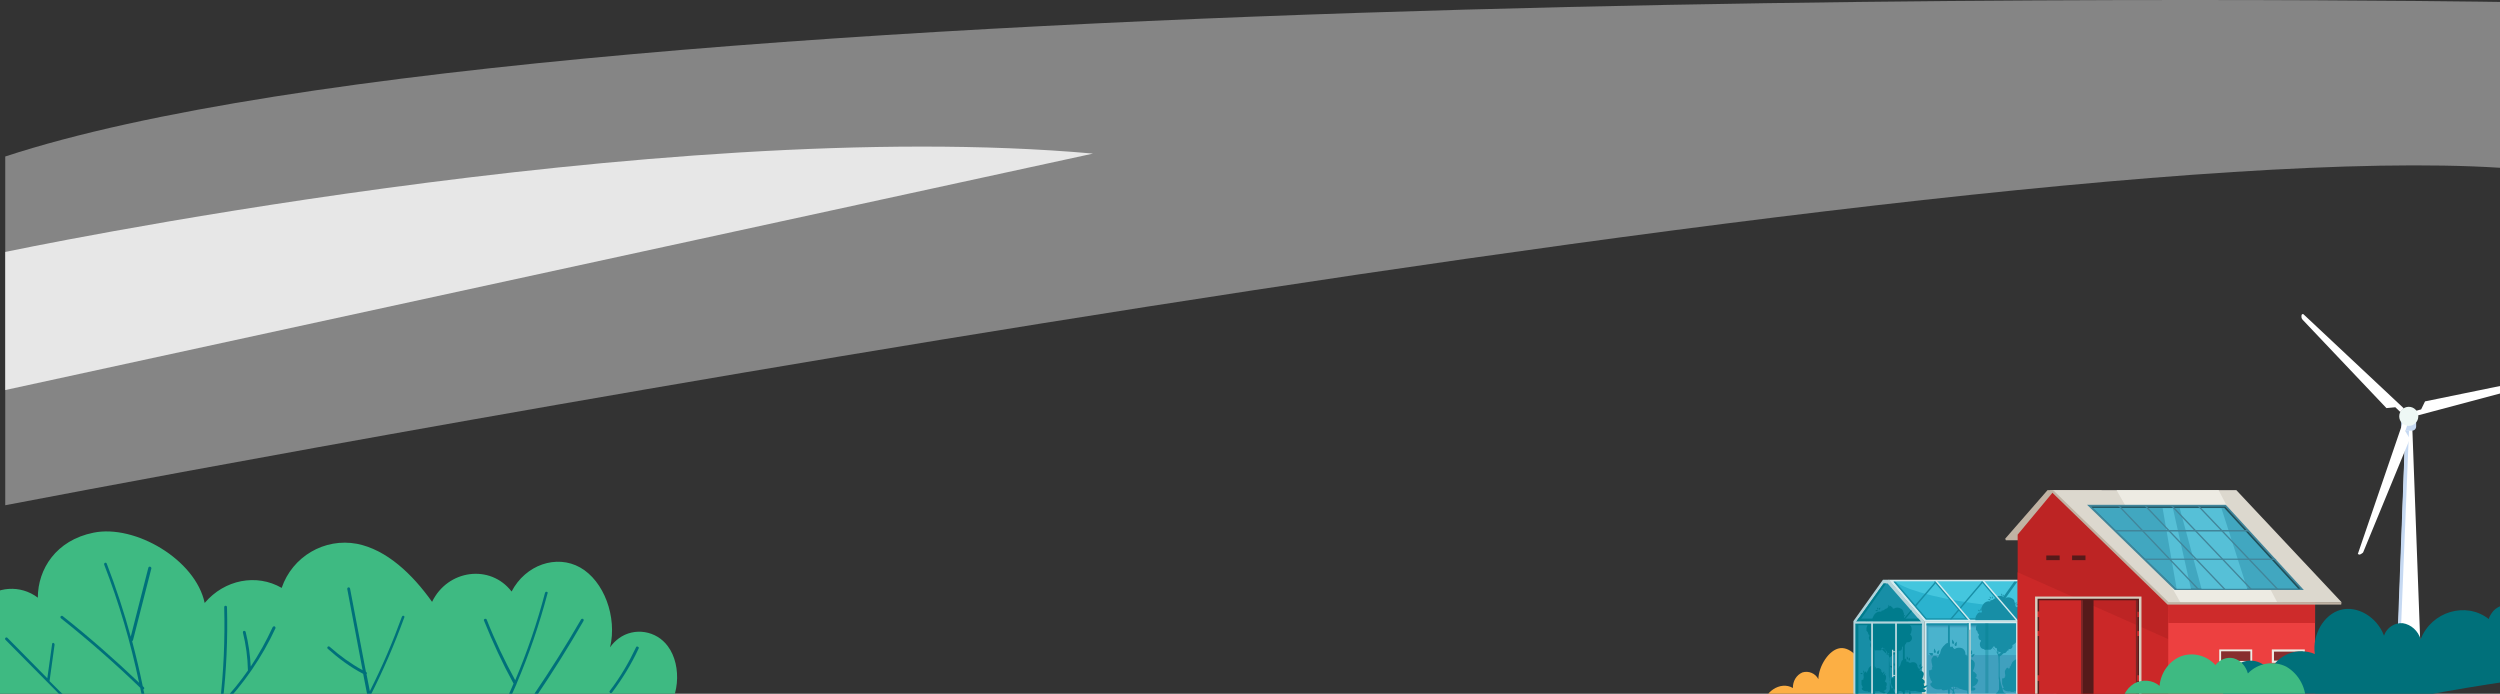 <svg width="955" height="265" viewBox="0 0 955 265" fill="none" xmlns="http://www.w3.org/2000/svg">
<rect x="0" y="0" width="955" height="265" fill="#333333" stroke="none"/>
<path opacity="0.4" d="M2 193C2 193 741.899 50.46 955 64.092V0.741C955 0.741 217.66 -11.087 2 59.782V193Z" fill="white"/>
<path opacity="0.8" d="M2 96.246C2 96.246 251.366 43.742 417.542 58.672L2 149V96.246Z" fill="white"/>
<path d="M252.555 273.605C259.483 267.956 260.762 254.42 255.113 246.853C250.743 240.884 242.323 239.499 236.354 243.869C235.075 244.828 233.903 246 233.05 247.279C235.822 235.662 230.706 221.913 221.646 216.797C212.587 211.681 200.756 215.731 195.427 225.963C187.327 215.411 171.019 217.543 165.051 229.906C157.483 219.248 147.678 209.975 136.38 207.737C123.91 205.392 111.653 212.64 107.603 224.577C98.011 219.035 85.754 221.38 78.186 230.333C74.669 213.706 51.541 200.276 35.767 203.474C21.378 206.352 14.45 217.436 14.45 228.308C7.842 223.298 -1.324 223.938 -7.186 229.693C-13.261 235.449 -15.819 246.107 -13.368 255.06C-24.133 253.994 -34.258 266.784 -32.872 280C22.55 265.824 79.998 267.53 136.7 269.342C174.004 270.408 211.201 271.58 252.555 273.605Z" fill="#3EBA82"/>
<path d="M57.296 216.477C56.976 216.37 56.763 216.584 56.656 216.903L49.942 243.229C47.384 233.743 44.293 224.471 40.776 215.305C40.669 214.985 40.349 214.878 40.136 214.985C39.816 215.091 39.71 215.411 39.816 215.731C45.465 230.333 49.942 245.467 53.139 260.815C43.866 251.969 34.061 243.336 23.936 235.342C23.722 235.129 23.403 235.235 23.189 235.449C22.976 235.662 23.083 235.981 23.296 236.195C33.741 244.508 43.973 253.461 53.565 262.734C53.779 263.799 53.992 264.865 54.205 265.931C54.205 266.144 54.525 266.357 54.738 266.357H54.844C55.164 266.251 55.271 266.038 55.271 265.718C55.164 264.972 54.951 264.119 54.738 263.373C54.844 263.373 54.844 263.267 54.951 263.267C55.164 263.053 55.164 262.734 54.951 262.521C54.844 262.414 54.631 262.201 54.525 262.094C53.352 256.339 51.967 250.583 50.474 244.934C50.581 244.828 50.688 244.721 50.794 244.615L57.829 217.116C57.829 216.797 57.615 216.477 57.296 216.477Z" fill="#00707A"/>
<path d="M104.938 239.286C104.618 239.179 104.405 239.286 104.192 239.499C101.74 244.828 98.969 249.837 95.772 254.633C95.559 250.157 94.919 245.787 93.853 241.417C93.747 241.097 93.534 240.991 93.214 240.991C92.894 240.991 92.788 241.311 92.788 241.63C93.96 246.32 94.599 251.116 94.706 256.019C94.706 256.019 94.706 256.019 94.706 256.126C91.828 260.282 88.631 264.226 85.114 267.956C86.499 256.019 87.032 243.975 86.712 231.931C86.712 231.612 86.499 231.398 86.179 231.398C85.86 231.398 85.647 231.612 85.647 231.931C85.966 244.401 85.433 256.872 83.941 269.235L83.835 269.342C83.621 269.555 83.621 269.875 83.835 270.088C83.941 270.194 84.048 270.194 84.154 270.194C84.261 270.194 84.474 270.088 84.581 270.088C93.107 261.242 100.142 251.01 105.258 239.925C105.258 239.712 105.151 239.392 104.938 239.286Z" fill="#00707A"/>
<path d="M154.18 235.235C153.86 235.129 153.647 235.342 153.54 235.555C150.023 245.254 145.973 254.74 141.283 264.012L140.004 257.511C140.004 257.511 140.111 257.511 140.111 257.404C140.217 257.191 140.111 256.871 139.897 256.658C139.897 256.658 139.897 256.658 139.791 256.658L133.716 224.79C133.609 224.47 133.396 224.364 133.076 224.364C132.756 224.47 132.65 224.684 132.65 225.003L138.512 256.019C134.036 253.567 129.772 250.476 125.935 247.066C125.722 246.853 125.402 246.853 125.189 247.066C124.976 247.279 124.976 247.599 125.189 247.812C129.346 251.542 133.822 254.846 138.725 257.404L140.963 268.915C140.963 269.128 141.283 269.342 141.496 269.342H141.603C141.922 269.235 142.029 269.022 142.029 268.702L141.496 265.718C146.399 256.125 150.662 246.213 154.393 235.981C154.606 235.662 154.499 235.342 154.18 235.235Z" fill="#00707A"/>
<path d="M204.486 266.037C204.166 266.144 203.953 265.931 203.847 265.718C203.847 265.611 203.847 265.398 203.953 265.291C210.242 256.019 216.317 246.426 221.966 236.621C222.072 236.408 222.392 236.301 222.712 236.408C222.925 236.514 223.032 236.834 222.925 237.154C217.276 246.959 211.201 256.658 204.913 265.931C204.699 265.931 204.593 266.037 204.486 266.037Z" fill="#00707A"/>
<path d="M208.856 226.069C208.536 225.963 208.323 226.176 208.216 226.389C205.232 237.793 201.395 248.985 196.812 259.856C192.762 252.395 189.032 244.615 185.941 236.728C185.834 236.408 185.514 236.301 185.195 236.408C184.875 236.514 184.768 236.834 184.875 237.047C188.179 245.254 191.909 253.354 196.173 261.135C195.427 262.734 194.787 264.439 194.041 266.038C193.934 266.251 194.041 266.571 194.254 266.677C194.361 266.677 194.361 266.677 194.467 266.677C194.681 266.677 194.894 266.571 195 266.464C195.746 264.759 196.492 263.16 197.238 261.455C197.345 261.348 197.345 261.242 197.345 261.135C202.141 249.944 206.085 238.326 209.176 226.602C209.389 226.496 209.176 226.176 208.856 226.069Z" fill="#00707A"/>
<path d="M233.37 264.759C233.263 264.759 233.156 264.759 233.05 264.652C232.837 264.439 232.73 264.119 232.943 263.906C236.887 258.79 240.191 253.141 242.962 247.279C243.069 246.959 243.388 246.853 243.708 247.066C244.028 247.173 244.134 247.492 243.921 247.812C241.15 253.781 237.739 259.323 233.796 264.545C233.689 264.652 233.583 264.759 233.37 264.759Z" fill="#00707A"/>
<path d="M24.149 265.079C23.723 264.972 23.403 264.652 23.083 264.332L18.927 260.176C19.566 255.593 20.206 251.01 20.845 246.32V246.213C20.845 245.894 20.632 245.681 20.419 245.574C20.099 245.574 19.886 245.787 19.886 246V246.107C19.246 250.477 18.713 254.847 18.074 259.11L2.833 243.655C2.619 243.442 2.3 243.442 2.087 243.655C1.873 243.869 1.873 244.188 2.087 244.402L22.444 264.972C22.87 265.505 23.403 265.825 24.043 266.038H24.149C24.469 266.038 24.682 265.825 24.789 265.611C24.682 265.398 24.469 265.185 24.149 265.079Z" fill="#00707A"/>
<g clip-path="url(#clip0_6758_36081)">
<path d="M673.425 270.529C673.427 264.395 680.134 259.985 684.888 262.819C684.823 260.231 686.181 257.889 688.506 256.869C690.856 256.152 693.475 257.182 694.611 259.436C694.715 254.515 698.632 248.143 702.919 247.598C707.206 247.054 711.443 252.433 712.877 257.133C716.234 253.89 720.153 250.783 724.607 250.774C729.061 250.764 733.784 255.767 732.537 260.51C735.226 258.391 739.168 258.456 741.912 260.604C744.798 262.985 746.271 266.705 745.762 270.44C721.753 268.681 697.691 269.184 673.425 270.529Z" fill="#FCAF44"/>
<path opacity="0.5" d="M925.119 260.826L907.562 253.621L902.51 253.87L915.429 260.826H925.119Z" fill="#179668"/>
<path opacity="0.5" d="M898.12 254.118L882.468 255.112L883.462 253.787L925.947 251.882L928.431 252.71L898.12 254.118Z" fill="#179668"/>
<path d="M915.429 260.826H925.118L921.474 162.688H918.907L915.429 260.826Z" fill="white"/>
<path d="M918.824 159.872H921.392C922.22 159.872 922.965 160.535 922.965 161.446V162.936C922.965 163.764 922.303 164.51 921.392 164.51H918.824C917.996 164.51 917.251 163.847 917.251 162.936V161.446C917.251 160.617 917.996 159.872 918.824 159.872Z" fill="#C6D9F2"/>
<path d="M920.233 164.51L916.34 260.826H915.181L918.825 164.51H920.233Z" fill="#C6D9F2"/>
<path d="M922.883 158.879L922.386 157.057L924.87 156.394L926.361 153.33L971.993 143.971C972.324 143.889 972.656 143.971 972.904 144.137L973.484 144.468C973.65 144.551 973.732 144.717 973.815 144.882L973.898 145.297L922.883 158.879Z" fill="white"/>
<path d="M917.831 161.528L919.653 162.191L918.824 164.675L920.564 167.657L902.841 210.722C902.758 211.053 902.509 211.301 902.178 211.467L901.598 211.798C901.433 211.881 901.267 211.881 901.102 211.798L900.688 211.633L917.831 161.528Z" fill="white"/>
<path d="M918.245 155.98L916.92 157.388L915.015 155.566L911.62 155.897L879.569 122.107C879.321 121.859 879.238 121.528 879.155 121.196V120.617C879.155 120.451 879.238 120.285 879.321 120.12L879.652 119.789L918.245 155.98Z" fill="white"/>
<path d="M920.15 162.688C922.162 162.688 923.794 161.056 923.794 159.044C923.794 157.031 922.162 155.4 920.15 155.4C918.137 155.4 916.506 157.031 916.506 159.044C916.506 161.056 918.137 162.688 920.15 162.688Z" fill="#EEF8F5"/>
<path d="M785.6 237.268H735.095V266.977H785.6V237.268Z" fill="#D3EBEF"/>
<path d="M784.531 238.1H735.927V266.026H784.531V238.1Z" fill="#40A0BE"/>
<path d="M783.936 239.645H736.64V250.221H783.936V239.645Z" fill="#4AB3CD"/>
<path d="M755.653 260.203V260.084V259.965V259.847C755.653 259.847 755.654 259.728 755.535 259.728V259.609L755.416 259.49L755.297 259.371L755.178 259.252H754.941L754.822 259.134L754.703 259.015C754.703 259.015 754.584 259.015 754.584 258.896H754.465H754.584L754.703 258.777C754.822 258.777 754.822 258.658 754.941 258.539L755.059 258.421V258.302V258.064C755.059 258.064 755.059 258.064 755.059 257.945V257.826C755.059 257.826 755.059 257.826 755.059 257.707V257.589C755.059 257.589 755.059 257.47 754.941 257.47L754.822 257.351C754.822 257.351 754.822 257.232 754.703 257.232C754.346 256.757 753.752 256.4 753.633 256.4C753.99 255.687 754.227 254.974 754.346 254.142C754.346 254.024 754.346 253.905 754.346 253.786C754.346 253.786 754.346 253.786 754.346 253.667C754.346 253.548 754.346 253.429 754.346 253.311C754.227 253.073 754.227 252.835 753.99 252.598C753.871 252.36 753.633 252.241 753.514 252.122C753.039 251.885 752.564 251.766 751.97 251.885C752.207 251.647 752.207 251.171 752.088 250.934C751.851 250.577 751.494 250.459 751.257 250.696C751.257 250.577 751.257 250.34 751.257 250.221C751.257 250.102 751.019 249.983 750.9 250.102C750.9 250.102 750.9 250.102 750.781 250.102C750.9 249.032 750.425 248.082 749.474 247.606C748.523 247.25 747.454 247.369 746.622 247.963C746.503 247.725 746.265 247.488 746.028 247.606C746.147 247.369 746.028 247.131 745.909 247.012C745.909 247.012 745.909 247.012 745.79 247.012C745.552 247.012 745.315 247.012 745.077 247.25C744.958 246.893 744.839 246.418 744.839 246.062C744.839 245.824 744.721 245.705 744.602 245.586C744.483 245.467 744.245 245.467 744.007 245.586L743.77 245.705H743.651L743.532 245.824H743.413L743.295 245.943L743.176 246.062L743.057 246.18L742.938 246.299L742.819 246.418L742.7 246.537L742.582 246.656L742.463 246.775L742.344 246.893L742.225 247.012C741.75 247.606 741.393 248.201 741.274 248.914C741.274 249.032 741.156 249.27 741.156 249.389C741.156 249.508 741.155 249.627 741.037 249.745C740.918 249.864 740.918 249.864 740.799 249.983C740.68 250.102 740.561 250.34 740.68 250.577C740.442 250.815 740.205 251.053 740.205 251.409C740.086 251.171 739.967 250.934 739.729 250.696L739.611 250.577H739.492H739.373C739.254 250.577 739.254 250.577 739.135 250.577H739.016H738.898H738.779H738.66L738.541 250.696L738.303 250.934V251.053L738.066 251.29L737.947 251.528C737.472 252.479 738.185 253.667 738.185 254.855C738.066 254.737 737.947 255.093 737.947 255.212C737.947 255.331 738.185 255.568 738.066 255.806C737.828 255.687 737.59 255.806 737.472 256.044V256.163C737.472 255.925 737.115 255.925 736.996 256.044C736.877 256.281 736.758 256.4 736.877 256.638C736.877 257.113 736.877 257.589 736.996 258.064C736.996 258.183 736.996 258.302 737.115 258.421C737.115 258.539 737.115 258.658 737.234 258.777C737.234 258.896 737.234 259.015 737.353 259.134C737.353 259.252 737.472 259.371 737.472 259.49C737.472 259.49 737.472 259.49 737.472 259.609L737.59 259.847C737.709 259.965 737.709 260.084 737.828 260.084L738.066 260.322C737.828 260.56 737.828 260.797 738.066 261.035C737.947 260.797 737.472 260.916 737.353 261.273C737.353 261.629 737.472 261.867 737.709 262.104C738.779 263.293 740.324 263.649 741.869 263.174C741.75 263.293 741.631 263.412 741.631 263.53C742.225 263.768 742.819 263.768 743.413 263.53C743.651 263.649 744.008 263.649 744.245 263.649C744.721 263.649 745.077 263.649 745.552 263.53C745.79 263.768 745.909 264.006 746.028 264.243C745.909 264.838 745.434 265.313 745.077 265.313H746.978C746.741 264.838 746.503 264.362 746.384 263.768C746.503 263.53 746.503 263.412 746.622 263.174C747.097 263.293 747.573 263.293 748.048 263.293C748.286 263.293 748.642 263.174 748.88 263.174C750.425 263.768 752.207 264.006 753.871 263.768C754.109 263.768 754.227 263.649 754.465 263.53C754.584 263.412 754.703 263.174 754.584 262.936L754.465 262.817L754.346 262.699H754.228L753.277 262.461C753.633 262.342 753.871 262.223 754.228 261.986C754.346 261.867 754.465 261.867 754.584 261.748C754.703 261.629 754.822 261.51 754.941 261.391C755.178 261.154 755.297 261.035 755.416 260.678C755.416 260.56 755.416 260.56 755.416 260.441C756.129 259.965 755.653 260.203 755.653 260.203ZM744.245 263.53L743.77 263.412C744.126 263.293 744.364 263.174 744.721 263.055L744.958 263.174C745.077 263.293 745.315 263.412 745.434 263.412C745.077 263.53 744.721 263.53 744.245 263.53ZM745.315 262.817L745.196 262.699C745.434 262.58 745.79 262.461 746.028 262.342C746.028 262.461 746.028 262.461 746.028 262.58C746.028 262.817 746.147 263.174 746.147 263.412C745.909 263.293 745.552 263.055 745.315 262.817ZM746.384 263.055C746.384 262.817 746.265 262.58 746.265 262.342H746.384L747.097 262.461C746.86 262.699 746.622 262.936 746.384 263.293V263.055ZM748.167 263.055C747.81 263.055 747.335 263.055 746.978 262.936C747.097 262.817 747.216 262.699 747.335 262.58C747.81 262.699 748.286 262.817 748.88 263.055H748.167Z" fill="#178EA6"/>
<path d="M753.158 250.934C753.633 251.647 754.346 249.746 754.346 249.746C754.346 249.746 752.682 250.102 753.158 250.934Z" fill="#178EA6"/>
<path d="M752.92 249.984C753.633 250.221 753.276 248.32 753.276 248.32C753.276 248.32 751.969 249.627 752.92 249.984Z" fill="#178EA6"/>
<path d="M746.978 246.775C747.691 247.131 747.454 245.111 747.454 245.111C747.454 245.111 746.027 246.299 746.978 246.775Z" fill="#178EA6"/>
<path d="M746.265 245.943C746.978 245.705 745.79 244.279 745.79 244.279C745.79 244.279 745.314 246.181 746.265 245.943Z" fill="#178EA6"/>
<path d="M739.254 249.389C739.967 249.152 738.897 247.726 738.897 247.726C738.897 247.726 738.303 249.627 739.254 249.389Z" fill="#178EA6"/>
<path d="M740.798 248.32C740.798 248.32 739.372 249.033 740.085 249.746C740.798 250.459 740.798 248.32 740.798 248.32Z" fill="#178EA6"/>
<path d="M738.422 249.983C738.778 249.152 736.877 249.508 736.877 249.508C736.877 249.508 737.947 251.291 738.422 249.983Z" fill="#178EA6"/>
<path d="M777.519 261.867C777.519 261.748 777.519 261.748 777.519 261.748V261.629V261.51L777.4 261.392L777.281 261.273H777.162H777.281L777.4 261.154L777.638 261.035C777.638 261.035 777.638 260.916 777.757 260.916C777.757 260.916 777.757 260.916 777.757 260.797C777.757 260.797 777.757 260.797 777.757 260.679C777.757 260.679 777.757 260.679 777.757 260.56V260.441V260.322V260.203L777.638 260.084C777.4 259.728 777.044 259.49 776.925 259.49C777.281 259.015 777.4 258.421 777.519 257.827C777.519 257.708 777.519 257.589 777.519 257.589C777.519 257.47 777.519 257.47 777.519 257.351C777.519 257.114 777.4 256.995 777.281 256.876C777.162 256.757 777.044 256.638 776.925 256.519C776.568 256.401 776.212 256.282 775.855 256.401C776.093 256.163 776.093 255.925 775.974 255.687C775.855 255.45 775.618 255.331 775.38 255.45C775.38 255.331 775.38 255.212 775.38 255.093C775.261 254.974 775.142 254.856 775.142 254.974C775.261 254.261 774.905 253.43 774.191 253.192C773.478 252.954 772.766 253.073 772.171 253.43C772.171 253.192 771.934 253.073 771.696 253.192C771.815 253.073 771.696 252.835 771.577 252.835C771.577 252.835 771.577 252.835 771.458 252.835C771.34 252.835 771.102 252.835 770.983 252.954L770.864 252.122C770.864 252.004 770.745 251.885 770.745 251.766C770.626 251.647 770.508 251.647 770.389 251.766C770.27 251.766 770.151 251.885 770.032 251.885L769.913 252.004C769.795 252.004 769.795 252.122 769.676 252.122L769.557 252.241L769.319 252.36L769.2 252.479L769.082 252.598L768.963 252.717L768.844 252.835L768.725 252.954L768.606 253.073C768.606 253.073 768.606 253.073 768.606 253.192V253.311C768.606 253.311 768.606 253.43 768.487 253.43L768.368 253.667L768.25 253.905C768.25 254.024 768.131 254.143 768.131 254.261C768.131 254.38 768.131 254.38 768.012 254.499C767.893 254.499 767.893 254.618 767.774 254.618C767.655 254.737 767.655 254.974 767.774 255.093C767.537 255.212 767.418 255.45 767.418 255.687C767.299 255.45 767.299 255.331 767.18 255.212L767.061 255.093H766.943C766.824 255.093 766.824 255.093 766.705 255.093L766.586 255.212L766.467 255.331L766.348 255.45L766.23 255.687C766.111 255.806 765.992 255.925 765.992 256.044C765.635 256.757 766.111 257.589 765.992 258.421C765.873 258.421 765.754 258.54 765.754 258.658C765.754 258.777 765.873 258.896 765.754 259.015C765.635 258.896 765.398 259.015 765.279 259.134C765.279 259.134 765.279 259.134 765.279 259.253C765.279 259.134 765.041 259.015 764.922 259.134C764.804 259.253 764.803 259.371 764.803 259.609V260.322V260.441C764.803 260.56 764.803 260.56 764.803 260.679C764.803 260.797 764.803 260.797 764.803 260.797C764.803 260.916 764.803 260.916 764.803 261.035V261.154C764.803 261.273 764.804 261.392 764.922 261.51C764.922 261.629 764.922 261.629 765.041 261.748V261.867C765.041 261.986 765.16 261.986 765.16 262.105C765.16 262.105 765.16 262.105 765.16 262.223C765.279 262.342 765.279 262.461 765.398 262.461C765.279 262.58 765.279 262.818 765.398 262.937C765.279 262.699 765.041 262.818 764.922 263.055C764.566 261.986 764.328 261.035 764.09 259.966C764.09 259.847 764.09 259.847 764.09 259.728C763.972 259.253 763.972 258.777 763.853 258.302C763.853 258.302 763.853 258.183 763.853 258.064V257.827C763.853 257.708 763.853 257.589 763.853 257.47C763.853 257.351 763.853 257.232 763.853 257.114C763.853 256.995 763.853 256.876 763.853 256.757V254.737V254.38C763.853 253.43 763.853 252.598 763.853 252.598C763.853 252.598 763.853 251.885 763.853 250.815C764.447 250.459 764.922 249.983 765.398 249.508H765.635C766.111 249.508 766.586 249.033 766.705 248.557C766.824 248.557 766.942 248.557 767.061 248.557C767.061 248.557 767.18 248.557 767.18 248.438L767.299 248.32V248.082C767.299 248.082 767.299 247.963 767.299 247.844C767.656 248.082 768.131 247.963 768.487 247.607C768.844 247.25 768.844 246.775 768.725 246.418C768.963 246.299 769.082 246.299 769.2 246.181C769.319 246.062 769.557 245.943 769.676 245.824L769.913 245.586C770.151 245.349 770.27 245.111 770.389 244.873C770.389 244.755 770.508 244.636 770.626 244.636C770.745 244.636 770.864 244.517 770.983 244.517C771.339 244.517 771.696 244.398 771.934 244.16C772.171 244.042 772.29 243.804 772.409 243.566C772.409 243.447 772.528 243.447 772.528 243.329C772.647 242.616 772.409 241.784 771.815 241.427C772.171 241.189 772.29 240.833 772.29 240.476C772.409 240.001 772.409 239.645 772.409 239.169C772.409 238.932 772.29 238.575 772.171 238.337H755.297C755.178 238.575 755.059 238.813 754.94 239.169C754.94 239.288 754.821 239.407 754.821 239.526V239.645V239.763V239.882V240.001V240.12V240.239V240.358V240.476V240.595L755.059 240.833C755.178 240.952 755.178 241.071 755.297 241.071C755.297 241.189 755.415 241.308 755.415 241.427C755.415 241.546 755.415 241.665 755.534 241.784C755.534 241.903 755.534 241.902 755.653 242.021C755.653 242.14 755.772 242.14 755.772 242.14C755.891 242.14 755.891 242.259 756.01 242.259C755.891 242.378 755.891 242.378 755.891 242.497C755.891 242.497 755.891 242.497 755.891 242.616C755.891 242.616 755.891 242.734 756.01 242.734C755.772 242.734 755.653 243.21 755.772 243.447C755.772 243.685 755.891 243.923 756.01 244.16L756.128 244.279L756.247 244.398C756.366 244.398 756.366 244.517 756.485 244.517H756.604C756.604 244.517 756.723 244.636 756.723 244.755V244.873C756.723 244.992 756.604 245.111 756.604 245.111L756.485 245.23C756.247 245.824 756.247 246.418 756.485 247.012C756.723 247.607 757.317 247.963 757.911 247.963C757.911 248.201 758.267 248.32 758.624 248.201C758.743 248.201 758.862 248.201 758.862 248.082V248.201H758.981H759.099H759.218H759.575H759.812H760.05H760.288L760.525 248.082L760.644 247.963C760.882 247.844 761.12 247.607 761.12 247.369C761.238 247.369 761.357 247.369 761.357 247.369C762.308 248.32 763.021 249.508 763.377 250.696C763.377 251.409 763.496 252.479 763.496 253.548V256.044C763.496 256.163 763.496 256.163 763.496 256.282V256.876C763.496 256.995 763.496 256.995 763.496 257.114V257.232C763.496 257.351 763.496 257.351 763.496 257.47V257.589C763.496 257.589 763.496 257.708 763.496 257.827V257.945V258.064V258.183V258.302V258.421V258.54V258.658V258.777V259.015V259.134V259.253C763.496 259.371 763.615 259.49 763.615 259.728V259.966V260.084V260.322V260.441V260.679V260.797C763.615 260.916 763.615 260.916 763.615 261.035V261.154C763.615 261.273 763.615 261.273 763.615 261.392V261.51C763.615 261.629 763.615 261.629 763.615 261.748V261.867C763.615 261.986 763.615 261.986 763.615 262.105V262.223C763.615 262.342 763.615 262.342 763.615 262.461V262.58C763.615 262.699 763.615 262.699 763.615 262.818V262.937C763.615 263.055 763.615 263.055 763.615 263.174V263.293C763.615 263.412 763.615 263.531 763.496 263.531C762.902 265.076 762.308 264.481 762.308 265.313H767.299L767.061 265.194H766.943L766.705 265.076H766.586L766.348 264.957L765.754 264.719C765.516 264.6 765.398 264.481 765.279 264.244C765.16 264.006 765.16 263.768 765.041 263.531V263.412C765.041 263.293 765.041 263.055 765.041 262.937C765.041 263.055 765.16 263.055 765.16 263.174C765.873 264.006 767.061 264.363 768.131 264.006C768.012 264.006 768.012 264.125 767.893 264.244C768.25 264.363 768.725 264.363 769.2 264.244C769.438 264.244 769.557 264.363 769.795 264.363C770.151 264.363 770.389 264.363 770.745 264.244C770.864 264.363 770.983 264.6 771.102 264.719C770.983 265.076 770.626 265.551 770.389 265.551H771.815C771.696 265.194 771.577 264.838 771.458 264.481C771.458 264.363 771.577 264.244 771.696 264.125C772.052 264.125 772.409 264.125 772.647 264.125C772.884 264.125 773.003 264.125 773.241 264.006C774.31 264.363 775.38 264.6 776.568 264.481H776.806C776.925 264.481 777.162 264.363 777.281 264.244C777.4 264.125 777.4 264.006 777.4 263.768L777.281 263.65C777.281 263.65 777.162 263.531 777.044 263.531L776.331 263.293C776.568 263.174 776.806 263.055 777.044 262.937L777.281 262.699L777.519 262.461C777.638 262.342 777.757 262.105 777.875 261.986V261.867C777.757 261.748 777.638 261.867 777.519 261.867ZM763.021 249.27C762.427 248.676 761.833 248.082 761.12 247.369L761.238 247.25C761.357 247.012 761.595 246.894 761.833 246.894C761.951 247.369 762.308 247.607 762.783 247.607C762.783 247.844 762.783 248.082 762.902 248.32V248.438C763.021 248.795 763.021 249.033 763.021 249.27ZM763.377 248.795L763.734 249.033C763.972 249.151 764.209 249.27 764.447 249.27C764.09 249.508 763.734 249.746 763.377 249.865C763.377 249.508 763.377 249.152 763.377 248.795ZM769.319 264.363H768.963L769.676 264.006L769.913 264.125L770.151 264.363C769.795 264.481 769.557 264.481 769.319 264.363ZM770.032 264.006C770.151 263.887 770.27 263.768 770.508 263.768C770.508 263.768 770.508 263.887 770.508 264.006C770.508 264.125 770.626 264.363 770.626 264.6C770.389 264.244 770.27 264.125 770.032 264.006ZM770.745 264.244V264.125C770.745 263.887 770.745 263.768 770.745 263.531H770.864L771.339 263.65C771.221 263.887 770.983 264.125 770.745 264.244ZM772.053 264.125C771.815 264.125 771.458 264.125 771.221 264.006C771.339 263.887 771.34 263.768 771.458 263.65L772.528 264.006C772.409 264.125 772.29 264.125 772.053 264.125Z" fill="#178EA6"/>
<path d="M785.006 238.219H735.927V238.932H785.006V238.219Z" fill="#178EA6"/>
<path d="M744.839 238.575H744.126V266.739H744.839V238.575Z" fill="#178EA6"/>
<path d="M752.207 238.1H751.494V266.026H752.207V238.1Z" fill="#178EA6"/>
<path opacity="0.33" d="M759.575 238.1H758.387V264.838H759.575V238.1Z" fill="#007C8D"/>
<path d="M752.801 237.625H752.088V266.739H752.801V237.625Z" fill="#D3EBEF"/>
<path d="M752.801 240.477L752.088 240.595V266.739H752.801V240.477Z" fill="#96C0C7"/>
<path d="M770.865 237.625H770.151V266.739H770.865V237.625Z" fill="#D3EBEF"/>
<path d="M735.095 237.268L721.547 221.462H719.289L708 237.268V266.977H735.095V237.268Z" fill="#B3D4DB"/>
<path d="M771.934 221.462H721.429L735.095 237.386H785.6L771.934 221.462Z" fill="#D3EBEF"/>
<path d="M734.144 237.862L721.072 222.889H719.527L708.832 237.862V266.026H734.144V237.862Z" fill="#178EA6"/>
<path d="M734.976 262.105C734.976 261.986 734.976 261.986 734.976 262.105C734.976 261.986 734.976 261.986 734.976 261.867C734.976 261.867 734.976 261.867 734.976 261.748V261.63V261.511L734.857 261.392L734.738 261.273H734.619H734.738L734.857 261.154C734.976 261.154 734.976 261.035 735.095 261.035L735.214 260.916C735.214 260.916 735.214 260.917 735.214 260.798V260.441C735.214 260.441 735.214 260.441 735.214 260.322C735.214 260.322 735.214 260.322 735.214 260.203V260.085C735.214 260.085 735.214 259.966 735.095 259.966L734.976 259.847C734.738 259.609 734.501 259.372 734.263 259.253C734.619 258.777 734.738 258.183 734.857 257.708C734.857 257.589 734.857 257.589 734.857 257.47V257.233C734.857 256.995 734.738 256.876 734.619 256.757C734.501 256.638 734.382 256.52 734.263 256.401C733.906 256.282 733.55 256.163 733.193 256.282C733.431 256.044 733.431 255.807 733.312 255.569C733.193 255.331 732.956 255.212 732.718 255.331C732.718 255.212 732.718 255.094 732.718 254.975C732.718 254.856 732.599 254.856 732.48 254.856C732.599 254.143 732.243 253.43 731.53 253.073C730.817 252.836 730.104 252.954 729.509 253.311C729.509 253.073 729.272 252.954 729.034 253.073C729.153 252.954 729.034 252.717 728.915 252.717C728.915 252.717 728.915 252.717 728.796 252.717C728.678 252.717 728.44 252.717 728.321 252.836C728.321 252.598 728.202 252.241 728.202 252.004C728.202 251.885 728.083 251.766 728.083 251.647C727.965 251.647 727.846 251.647 727.727 251.647C727.608 251.647 727.489 251.766 727.37 251.766L727.252 251.885C727.133 251.885 727.133 252.004 727.014 252.004L726.895 252.123L726.657 252.241L726.539 252.36L726.42 252.479V252.598L726.301 252.717V252.836V252.954L726.182 253.073C726.182 253.073 726.182 253.073 726.182 253.192V253.311C726.182 253.311 726.182 253.43 726.063 253.43C726.063 253.43 726.063 253.549 726.063 253.668C726.063 253.786 725.944 253.786 725.944 253.905C725.944 254.024 725.826 254.143 725.826 254.262C725.826 254.381 725.826 254.38 725.707 254.499C725.707 254.499 725.588 254.618 725.469 254.618C725.35 254.737 725.35 254.856 725.35 255.094C725.113 255.212 724.994 255.45 724.994 255.688C724.875 255.45 724.875 255.331 724.756 255.212L724.637 255.094H724.518C724.4 255.094 724.399 255.094 724.281 255.094L724.162 255.212L724.043 255.331L723.924 255.45L723.805 255.688C723.686 255.807 723.568 255.925 723.568 256.044C723.211 256.757 723.686 257.589 723.568 258.421C723.449 258.302 723.33 258.54 723.33 258.659C723.33 258.777 723.449 258.896 723.33 259.015C723.211 258.896 722.974 259.015 722.855 259.134C722.855 259.134 722.855 259.134 722.855 259.253C722.855 259.134 722.617 259.015 722.498 259.134C722.379 259.253 722.379 259.372 722.379 259.609C722.379 259.847 722.379 260.085 722.379 260.322V260.441C722.379 260.56 722.379 260.56 722.379 260.679V260.798V261.035V261.154C722.379 261.154 722.379 261.392 722.498 261.511C722.617 261.629 722.498 261.511 722.498 261.511C722.498 261.629 722.617 261.63 722.617 261.748V261.867C722.617 261.986 722.736 261.986 722.736 262.105L722.855 262.224C722.974 262.343 722.973 262.343 723.092 262.461C722.973 262.58 722.973 262.818 723.092 262.937C722.973 262.699 722.736 262.937 722.617 263.056C722.26 262.105 722.023 261.035 721.785 259.966C721.785 259.847 721.785 259.847 721.785 259.728C721.666 259.253 721.666 258.777 721.548 258.302C721.548 258.183 721.548 258.183 721.548 258.064V257.946C721.548 257.827 721.548 257.708 721.548 257.589V257.233C721.548 257.114 721.548 256.995 721.548 256.876V255.094V254.737C721.548 253.786 721.548 253.073 721.548 253.073C721.548 253.073 721.548 252.36 721.548 251.41C722.142 251.053 722.617 250.578 723.092 250.102H723.33C723.805 250.102 724.281 249.627 724.399 249.152C724.518 249.152 724.637 249.152 724.756 249.152C724.756 249.152 724.875 249.152 724.875 249.033L724.994 248.914C724.994 248.914 724.994 248.795 725.113 248.795C725.113 248.795 725.113 248.676 725.113 248.558C725.469 248.676 725.944 248.676 726.301 248.32C726.539 247.963 726.657 247.488 726.539 247.132C726.776 247.013 726.895 247.013 727.014 246.894C727.133 246.775 727.37 246.656 727.489 246.537L727.727 246.3C727.965 246.062 728.083 245.824 728.202 245.587C728.202 245.468 728.321 245.349 728.44 245.349C728.559 245.349 728.678 245.349 728.796 245.349C729.153 245.349 729.509 245.23 729.747 244.992C729.985 244.874 730.104 244.636 730.222 244.398C730.222 244.279 730.222 244.279 730.341 244.161C730.46 243.448 730.222 242.735 729.628 242.259C729.985 242.022 730.104 241.665 730.104 241.309C730.222 240.952 730.341 240.477 730.222 240.001C730.222 239.764 730.104 239.407 729.985 239.169C729.866 239.051 729.747 238.932 729.628 238.813C729.509 238.694 729.391 238.694 729.272 238.575L729.153 238.456C729.153 238.338 729.034 238.219 729.034 238.1V237.981L728.915 237.03V236.912C728.915 236.793 728.915 236.674 728.796 236.674C728.796 236.674 728.797 236.555 728.678 236.555H728.559H728.44H727.727C727.727 236.436 727.608 236.317 727.489 236.317H727.37C727.37 236.199 727.37 236.08 727.37 235.842C727.37 235.723 727.37 235.723 727.37 235.604L727.252 235.248C727.252 235.129 727.252 235.129 727.252 235.01V234.416C727.252 234.297 727.133 234.178 727.133 234.06V233.822C727.133 233.822 727.133 233.703 727.014 233.703C727.014 233.703 727.014 233.703 727.014 233.584V233.465V233.347L726.895 233.228L726.776 233.109V232.99C726.657 232.871 726.657 232.752 726.539 232.752C726.42 232.633 726.301 232.515 726.182 232.515C725.469 232.039 724.399 231.92 723.686 232.396C723.568 232.396 723.568 232.515 723.449 232.515H723.33L723.211 232.396H723.092H722.973C723.092 232.158 722.855 231.92 722.617 231.802C722.379 231.683 722.142 231.564 721.904 231.564H721.666C721.547 231.564 721.31 231.683 721.191 231.802V231.92C721.191 232.039 721.072 232.158 720.953 232.277C720.716 232.515 720.24 232.515 720.003 232.752C719.884 232.871 719.765 232.99 719.527 233.109C719.29 233.228 719.171 233.228 718.933 233.228C718.695 233.228 718.577 233.584 718.695 233.703C717.982 233.465 717.15 233.703 716.556 234.178C715.962 234.654 715.606 235.367 715.368 235.961C715.368 236.08 715.249 236.199 715.249 236.317C715.249 236.436 715.249 236.555 715.249 236.674C715.249 236.793 715.368 236.912 715.368 237.03C715.487 237.149 715.487 237.268 715.487 237.387C715.487 237.625 715.368 237.981 715.13 237.981L715.012 237.862L714.893 237.743H714.774C714.655 237.743 714.655 237.743 714.536 237.743C714.417 237.743 714.417 237.743 714.298 237.862L714.061 237.981C713.942 238.1 713.704 238.338 713.585 238.575C713.348 238.813 713.229 239.169 713.11 239.526C713.11 239.645 712.991 239.764 712.991 239.882V240.001V240.12V240.239V240.358V240.477V240.596V240.714V240.833V240.952L713.229 241.19C713.348 241.309 713.348 241.427 713.467 241.427C713.467 241.546 713.585 241.665 713.585 241.784C713.585 241.903 713.585 242.022 713.704 242.14C713.704 242.259 713.704 242.259 713.823 242.378L713.942 242.497C714.061 242.497 714.061 242.616 714.18 242.616C714.061 242.616 714.061 242.735 714.061 242.853C714.061 242.853 714.061 242.853 714.061 242.972C714.061 242.972 714.061 243.091 714.18 243.091C713.942 243.091 713.823 243.566 713.942 243.804C713.942 244.042 714.061 244.279 714.18 244.517L714.298 244.636C714.298 244.636 714.298 244.636 714.417 244.755C714.536 244.755 714.536 244.874 714.655 244.874H714.774C714.774 244.874 714.893 244.992 714.893 245.111V245.23C714.893 245.349 714.774 245.468 714.774 245.468L714.655 245.587C714.417 246.062 714.417 246.775 714.655 247.25C714.893 247.726 715.487 248.082 716.081 248.201C716.2 248.439 716.438 248.558 716.794 248.439L717.032 248.32V248.439H717.15H717.269H717.388H717.745H717.982H718.22H718.458L718.695 248.32L718.814 248.201C719.052 248.082 719.171 247.845 719.29 247.607C719.408 247.607 719.527 247.607 719.646 247.607C720.597 248.558 721.31 249.627 721.666 250.934C721.666 251.647 721.666 252.717 721.785 253.786V256.995C721.785 256.995 721.785 257.114 721.785 257.233V257.351C721.785 257.351 721.785 257.47 721.785 257.589V257.708C721.785 257.708 721.785 257.827 721.785 257.946V258.064V258.183V258.302V258.421V258.54V258.659V258.777V258.896C721.785 258.896 721.785 258.896 721.785 259.015V259.134V259.253V259.372C721.785 259.49 721.904 259.609 721.904 259.847C721.904 259.966 721.904 259.966 721.904 260.085V260.203V260.441V260.56V260.798V260.916V261.154V261.273C721.904 261.273 721.904 261.392 721.904 261.511V261.63C721.904 261.748 721.904 261.748 721.904 261.867V261.986C721.904 262.105 721.904 262.105 721.904 262.224V262.343C721.904 262.461 721.904 262.461 721.904 262.58V262.699C721.904 262.818 721.904 262.818 721.904 262.937V263.056C721.904 263.174 721.904 263.174 721.904 263.293V263.412C721.904 263.412 721.904 263.65 721.785 263.65C721.191 265.076 720.597 264.6 720.597 265.313H725.588L725.35 265.195H725.231L724.994 265.076H724.875L724.637 264.957L724.043 264.719C723.805 264.6 723.686 264.482 723.568 264.244C723.449 264.006 723.449 263.769 723.33 263.531C723.33 263.531 723.33 263.412 723.33 263.293C723.33 263.174 723.33 262.937 723.33 262.818C723.33 262.937 723.449 262.937 723.449 263.056C724.162 263.887 725.35 264.244 726.42 263.887C726.301 263.887 726.301 264.006 726.182 264.125C726.539 264.244 727.014 264.244 727.489 264.125C727.727 264.125 727.846 264.244 728.083 264.244C728.44 264.244 728.678 264.244 729.034 264.125C729.153 264.244 729.272 264.482 729.391 264.6C729.272 264.957 729.034 265.432 728.678 265.432H730.104C729.985 265.076 729.866 264.719 729.747 264.363C729.866 264.244 729.866 264.125 729.985 264.006C730.341 264.006 730.698 264.006 730.935 264.006C731.173 264.006 731.292 264.006 731.53 263.887C732.599 264.244 733.669 264.482 734.857 264.363H735.095C735.214 264.363 735.451 264.244 735.57 264.125C735.689 264.006 735.689 263.887 735.689 263.65L735.57 263.531C735.451 263.531 735.451 263.412 735.332 263.412L734.619 263.174C734.857 263.056 735.095 262.937 735.332 262.818L735.57 262.58L735.927 262.343C736.045 262.224 736.164 262.105 736.283 261.867V261.748L734.976 262.105ZM720.716 250.221C720.716 249.865 720.716 249.508 720.716 249.152L721.072 249.389C721.31 249.508 721.547 249.627 721.785 249.627C721.547 249.746 721.191 249.984 720.716 250.221ZM718.577 247.844C718.814 247.607 719.052 247.369 719.29 247.369C719.408 247.845 719.765 248.082 720.24 248.082C720.24 248.32 720.24 248.558 720.359 248.795H720.478C720.478 249.152 720.478 249.389 720.478 249.627C719.884 249.033 719.29 248.439 718.577 247.844ZM726.776 264.363H726.42C726.657 264.244 726.895 264.125 727.133 264.125L727.37 264.244C727.489 264.363 727.608 264.363 727.608 264.482C727.252 264.482 727.014 264.482 726.776 264.363ZM727.489 263.887L727.965 263.65C727.965 263.65 727.965 263.769 727.965 263.887C727.965 264.125 728.083 264.244 728.083 264.482C727.846 264.244 727.727 264.125 727.489 263.887ZM728.202 264.125C728.202 264.006 728.202 263.769 728.202 263.65H728.321L728.796 263.769C728.559 263.887 728.44 264.125 728.321 264.363L728.202 264.125ZM729.509 264.125C729.272 264.125 728.915 264.125 728.678 264.006C728.797 263.887 728.915 263.769 728.915 263.65L729.985 264.006C729.866 264.125 729.747 264.125 729.509 264.125Z" fill="#007C8D"/>
<path d="M733.55 255.45C733.906 255.925 734.5 254.618 734.5 254.618C734.5 254.618 733.193 254.856 733.55 255.45Z" fill="#007C8D"/>
<path d="M733.431 254.737C733.907 254.974 733.669 253.548 733.669 253.548C733.669 253.548 732.718 254.499 733.431 254.737Z" fill="#007C8D"/>
<path d="M729.271 252.36C729.747 252.598 729.628 251.172 729.628 251.172C729.628 251.172 728.558 252.123 729.271 252.36Z" fill="#007C8D"/>
<path d="M728.796 251.885C729.39 251.766 728.44 250.696 728.44 250.696C728.44 250.696 728.083 252.003 728.796 251.885Z" fill="#007C8D"/>
<path d="M723.687 254.262C724.162 254.143 723.449 253.073 723.449 253.073C723.449 253.073 722.974 254.499 723.687 254.262Z" fill="#007C8D"/>
<path d="M724.162 254.499C724.518 254.856 724.756 253.43 724.756 253.43C724.756 253.43 723.686 254.024 724.162 254.499Z" fill="#007C8D"/>
<path d="M721.903 254.38C721.903 254.38 722.616 255.688 722.973 254.737C723.211 254.143 721.903 254.38 721.903 254.38Z" fill="#007C8D"/>
<path d="M719.527 264.838H719.765C719.884 264.838 720.003 264.719 720.121 264.719C720.24 264.6 720.24 264.481 720.24 264.362C720.24 264.362 720.24 264.362 720.121 264.243H720.003L719.408 264.006C719.646 263.887 719.765 263.887 719.884 263.768L720.121 263.649C720.24 263.649 720.24 263.53 720.359 263.412C720.478 263.293 720.597 263.174 720.597 263.055C720.597 262.936 720.597 262.936 720.597 262.817C720.597 262.817 720.597 262.817 720.597 262.699C720.597 262.699 720.597 262.699 720.597 262.58V262.461V262.342L720.478 262.223L720.359 262.104H720.478L720.597 261.986C720.597 261.986 720.597 261.986 720.716 261.867V261.273V261.154V261.035V260.916L720.597 260.797C720.359 260.56 720.121 260.322 720.003 260.322C720.24 259.965 720.359 259.609 720.478 259.133V258.658C720.478 258.658 720.478 258.539 720.478 258.42C720.478 258.302 720.359 258.183 720.359 258.064C720.24 257.945 720.24 257.826 720.121 257.826C719.884 257.707 719.646 257.707 719.29 257.707C719.408 257.589 719.408 257.351 719.408 257.113C719.29 256.994 719.052 256.876 718.933 256.994C718.933 256.876 718.933 256.757 718.933 256.757C718.933 256.638 718.814 256.638 718.695 256.757C718.814 256.163 718.577 255.568 717.982 255.331C717.507 255.093 716.913 255.212 716.437 255.45C716.437 255.331 716.2 255.212 716.081 255.212C716.081 255.093 716.081 254.974 715.962 254.974C715.843 254.974 715.725 254.974 715.606 255.093C715.606 254.855 715.487 254.618 715.487 254.499C715.487 254.38 715.487 254.261 715.368 254.261C715.249 254.261 715.13 254.261 715.13 254.261L714.893 254.38H714.774L714.536 254.499L714.417 254.618L714.298 254.737L714.18 254.855L714.061 254.974L713.942 255.093V255.212L713.823 255.331L713.704 255.45V255.568C713.704 255.568 713.704 255.687 713.704 255.806L713.585 256.044C713.585 256.163 713.585 256.163 713.467 256.163C713.467 256.163 713.348 256.163 713.348 256.281C713.229 256.4 713.229 256.519 713.348 256.638C713.229 256.757 713.11 256.876 713.11 257.113C713.11 256.994 712.991 256.876 712.872 256.757H712.754H712.635H712.516H712.397L712.278 256.876L712.159 256.994L712.041 257.113L711.922 257.232C711.684 257.826 712.04 258.42 711.922 259.015C711.803 259.015 711.803 259.133 711.803 259.252C711.803 259.371 711.922 259.49 711.803 259.609C711.684 259.49 711.565 259.609 711.446 259.728C711.446 259.728 711.446 259.728 711.446 259.847C711.446 259.728 711.327 259.728 711.209 259.728C711.09 259.847 711.09 259.965 711.09 260.084C711.09 260.322 711.09 260.441 711.09 260.678V260.797C711.09 260.797 711.09 260.916 711.09 261.035V261.154C711.09 261.154 711.09 261.273 711.09 261.391C711.09 261.391 711.09 261.391 711.09 261.51C711.09 261.629 711.09 261.629 711.209 261.748C711.209 261.867 711.209 261.867 711.327 261.986V262.104L711.446 262.223C711.446 262.342 711.565 262.342 711.565 262.461C711.446 262.58 711.446 262.699 711.565 262.817C711.446 262.699 711.209 262.817 711.209 262.936C711.209 263.055 711.209 263.293 711.327 263.412C711.922 264.006 712.754 264.243 713.585 264.006C713.467 264.006 713.467 264.125 713.467 264.243C713.823 264.362 714.18 264.362 714.417 264.243C714.536 264.243 714.655 264.243 714.893 264.362C715.13 264.362 715.368 264.362 715.606 264.243C715.725 264.362 715.843 264.481 715.843 264.6C715.724 264.956 715.487 265.194 715.249 265.194H716.319C716.2 264.956 716.081 264.6 716.081 264.362C716.081 264.243 716.2 264.125 716.319 264.125C716.556 264.125 716.794 264.125 717.15 264.125C717.269 264.125 717.507 264.125 717.626 264.006C718.339 264.362 718.933 264.6 719.527 264.838ZM714.417 264.719H714.18L714.655 264.481L714.774 264.6L715.011 264.719C714.893 264.719 714.655 264.719 714.417 264.719ZM715.011 264.362L715.368 264.125V264.243C715.368 264.362 715.487 264.481 715.487 264.719C715.249 264.6 715.13 264.481 715.011 264.362ZM715.487 264.481C715.487 264.362 715.487 264.243 715.487 264.125H715.606L715.962 264.243C715.843 264.362 715.725 264.481 715.606 264.719C715.606 264.6 715.606 264.481 715.487 264.481ZM716.556 264.481C716.319 264.481 716.081 264.481 715.843 264.481C715.962 264.362 715.962 264.362 716.081 264.243L716.913 264.481C716.794 264.481 716.675 264.481 716.556 264.481Z" fill="#007C8D"/>
<path d="M719.646 257.827C719.884 258.183 720.359 257.232 720.359 257.232C720.359 257.232 719.289 257.351 719.646 257.827Z" fill="#007C8D"/>
<path d="M719.527 257.351C719.884 257.47 719.765 256.4 719.765 256.4C719.765 256.4 718.933 257.113 719.527 257.351Z" fill="#007C8D"/>
<path d="M716.319 255.569C716.675 255.807 716.556 254.618 716.556 254.618C716.556 254.618 715.843 255.331 716.319 255.569Z" fill="#007C8D"/>
<path d="M715.962 255.093C716.437 254.974 715.724 254.143 715.724 254.143C715.724 254.143 715.368 255.212 715.962 255.093Z" fill="#007C8D"/>
<path d="M712.04 256.995C712.397 256.876 711.921 256.044 711.921 256.044C711.921 256.044 711.446 257.113 712.04 256.995Z" fill="#007C8D"/>
<path d="M712.872 256.4C712.872 256.4 712.04 256.757 712.396 257.232C712.753 257.708 712.872 256.4 712.872 256.4Z" fill="#007C8D"/>
<path d="M711.446 257.351C711.684 256.876 710.614 257.114 710.614 257.114C710.614 257.114 711.209 257.945 711.446 257.351Z" fill="#007C8D"/>
<path d="M727.133 235.485C727.371 235.842 727.846 234.891 727.846 234.891C727.846 234.891 726.895 235.01 727.133 235.485Z" fill="#007C8D"/>
<path d="M727.014 234.891C727.371 235.01 727.252 233.94 727.252 233.94C727.252 233.94 726.539 234.772 727.014 234.891Z" fill="#007C8D"/>
<path d="M722.142 232.158C722.498 232.277 722.379 231.326 722.379 231.326C722.379 231.326 721.548 231.92 722.142 232.158Z" fill="#007C8D"/>
<path d="M721.666 231.802C722.023 231.683 721.429 230.97 721.429 230.97C721.429 230.97 721.191 231.92 721.666 231.802Z" fill="#007C8D"/>
<path d="M717.507 232.752C717.863 232.514 717.031 232.039 717.031 232.039C717.031 232.039 717.031 233.109 717.507 232.752Z" fill="#007C8D"/>
<path d="M717.983 232.871C718.339 232.99 718.22 232.039 718.22 232.039C718.22 232.039 717.388 232.633 717.983 232.871Z" fill="#007C8D"/>
<path d="M717.269 233.227C717.269 232.752 716.318 233.227 716.318 233.227C716.318 233.227 717.269 233.822 717.269 233.227Z" fill="#007C8D"/>
<path d="M713.229 237.624C713.585 237.387 712.516 237.03 712.516 237.03C712.516 237.03 712.753 237.981 713.229 237.624Z" fill="#007C8D"/>
<path d="M713.705 237.505C714.18 237.624 713.705 236.555 713.705 236.555C713.705 236.555 713.11 237.505 713.705 237.505Z" fill="#007C8D"/>
<path d="M727.608 238.575H726.895V266.026H727.608V238.575Z" fill="#007C8D"/>
<path d="M716.081 237.981H715.368V266.026H716.081V237.981Z" fill="#007C8D"/>
<path d="M725.232 237.981H724.519V266.026H725.232V237.981Z" fill="#007C8D"/>
<path d="M719.527 222.889L708.832 237.862V266.026H709.902V237.862L720.478 222.889H719.527Z" fill="#007C8D"/>
<path d="M709.188 237.386H733.788L732.837 236.317H709.901L709.188 237.386Z" fill="#007C8D"/>
<path d="M771.34 222.176H723.33L735.689 236.674H783.699L771.34 222.176Z" fill="#2BB3CF"/>
<path d="M735.927 236.198L724.043 222.176H723.33L735.689 236.674H783.699L783.342 236.198H735.927Z" fill="#178EA6"/>
<path d="M771.458 222.176H724.28C724.518 222.413 724.875 222.77 725.112 222.889C729.984 225.979 743.175 229.306 758.981 231.088C765.992 231.92 773.003 232.277 780.014 232.277L771.458 222.176Z" fill="#44C6DE"/>
<path d="M782.986 236.674H783.699L771.34 222.176H770.627L782.986 236.674Z" fill="#178EA6"/>
<path d="M745.552 236.555L757.792 222.176H757.079L744.839 236.555H745.552Z" fill="#178EA6"/>
<path d="M739.254 222.176L731.411 231.326L731.768 231.801L739.967 222.176H739.254Z" fill="#178EA6"/>
<path d="M738.778 222.176L751.018 236.436H751.731L739.61 222.176H738.778Z" fill="#178EA6"/>
<path d="M756.842 222.176L768.963 236.436H769.676L757.555 222.176H756.842Z" fill="#178EA6"/>
<path d="M759.1 236.674H760.288L770.627 222.176H769.438L759.1 236.674Z" fill="#178EA6"/>
<path d="M772.528 235.248C772.528 235.01 772.409 234.653 772.291 234.416C772.172 234.297 772.053 234.178 771.934 234.059C771.815 233.94 771.696 233.94 771.578 233.822C771.578 233.703 771.459 233.584 771.459 233.465V233.346L771.34 232.396V232.277C771.34 232.158 771.34 232.039 771.34 232.039C771.34 232.039 771.34 231.92 771.221 231.92H771.102H770.983H770.27C770.27 231.801 770.27 231.683 770.151 231.683C770.033 231.564 769.914 231.564 769.914 231.683C769.914 231.564 769.914 231.445 769.914 231.207C769.914 231.088 769.914 231.088 769.914 230.97L769.795 230.613C769.795 230.613 769.795 230.494 769.676 230.375V230.257C769.676 230.138 769.557 230.019 769.557 229.9V229.781L769.439 229.662C769.439 229.662 769.439 229.662 769.439 229.543V229.425V229.306L769.32 229.187L769.201 229.068L768.963 228.83L768.607 228.593C767.894 228.117 766.824 227.999 766.111 228.474C765.992 228.474 765.992 228.593 765.873 228.593H765.755L765.636 228.474H765.517H765.398C765.517 228.236 765.279 227.999 765.042 227.88C764.804 227.761 764.566 227.642 764.329 227.642H763.259C763.14 227.642 762.903 227.761 762.784 227.88V227.999C762.784 228.117 762.665 228.236 762.546 228.355C762.308 228.593 761.833 228.593 761.595 228.83C761.358 229.068 761.358 229.187 761.12 229.187C760.882 229.187 760.763 229.306 760.526 229.306C760.288 229.306 760.169 229.662 760.288 229.781C759.575 229.543 758.743 229.781 758.149 230.257C757.555 230.732 757.198 231.445 756.961 232.039C756.961 232.158 756.842 232.277 756.842 232.396C756.842 232.514 756.842 232.633 756.842 232.752C756.842 232.871 756.961 232.99 756.961 233.109C757.08 233.227 757.08 233.346 757.08 233.465C757.08 233.703 756.961 234.059 756.723 234.059L756.604 233.94H756.485H756.367H756.129C756.01 233.94 756.01 233.94 755.891 234.059L755.654 234.178C755.535 234.297 755.297 234.535 755.178 234.772C754.94 235.01 754.822 235.366 754.703 235.723C754.703 235.842 754.584 235.961 754.584 236.079V236.198V236.317V236.436V236.555V236.674V236.792V236.911H771.934V236.792C772.528 236.317 772.528 235.842 772.528 235.248Z" fill="#178EA6"/>
<path d="M770.27 231.207C770.508 231.563 770.983 230.613 770.983 230.613C770.983 230.613 769.914 230.85 770.27 231.207Z" fill="#178EA6"/>
<path d="M770.033 230.732C770.389 230.851 770.27 229.9 770.27 229.9C770.27 229.9 769.557 230.613 770.033 230.732Z" fill="#178EA6"/>
<path d="M765.16 227.88C765.517 227.999 765.398 227.048 765.398 227.048C765.398 227.048 764.685 227.761 765.16 227.88Z" fill="#178EA6"/>
<path d="M764.804 227.523C765.16 227.404 764.566 226.691 764.566 226.691C764.566 226.691 764.209 227.642 764.804 227.523Z" fill="#178EA6"/>
<path d="M760.525 228.593C760.882 228.355 760.05 227.88 760.05 227.88C760.05 227.88 760.05 228.831 760.525 228.593Z" fill="#178EA6"/>
<path d="M761.001 228.593C761.358 228.711 761.239 227.761 761.239 227.761C761.239 227.761 760.526 228.474 761.001 228.593Z" fill="#178EA6"/>
<path d="M760.288 229.068C760.288 228.593 759.337 229.068 759.337 229.068C759.337 229.068 760.288 229.544 760.288 229.068Z" fill="#178EA6"/>
<path d="M756.247 233.465C756.604 233.228 755.534 232.871 755.534 232.871C755.534 232.871 755.891 233.822 756.247 233.465Z" fill="#178EA6"/>
<path d="M756.723 233.346C757.198 233.465 756.723 232.396 756.723 232.396C756.723 232.396 756.129 233.227 756.723 233.346Z" fill="#178EA6"/>
<path d="M734.144 237.981H708.95V238.813H734.144V237.981Z" fill="#007C8D"/>
<path d="M734.5 237.387H708.356V238.219H734.5V237.387Z" fill="#B3D4DB"/>
<path d="M715.486 237.981H714.773V266.502H715.486V237.981Z" fill="#B3D4DB"/>
<path d="M724.637 237.981H723.924V266.502H724.637V237.981Z" fill="#B3D4DB"/>
<path d="M739.848 221.819H739.135L752.326 237.268H753.039L739.848 221.819Z" fill="#D3EBEF"/>
<path d="M757.911 221.819H757.198L770.389 237.268H771.102L757.911 221.819Z" fill="#D3EBEF"/>
<path d="M775.617 259.847C776.093 259.847 776.33 260.203 776.33 260.56V261.867C776.33 262.223 775.974 262.58 775.617 262.58C775.261 262.58 774.904 262.223 774.904 261.867V260.56C774.904 260.203 775.261 259.847 775.617 259.847Z" fill="#30393D"/>
<path opacity="0.56" d="M771.934 237.743C772.766 237.743 773.479 238.337 773.479 239.169V245.705C773.479 246.418 772.885 247.131 772.053 247.131H771.934C771.221 247.131 770.508 246.537 770.508 245.705V239.169C770.508 238.456 771.221 237.743 771.934 237.743Z" fill="#F5EEDB"/>
<path opacity="0.56" d="M771.934 248.557C772.766 248.557 773.479 249.151 773.479 249.983V251.053C773.479 251.766 772.885 252.479 772.053 252.479H771.934C771.221 252.479 770.508 251.885 770.508 251.053V249.983C770.508 249.27 771.221 248.557 771.934 248.557Z" fill="#F5EEDB"/>
<path d="M796.533 264.957H739.848V266.977H796.533V264.957Z" fill="#B3D4DB"/>
<path d="M729.985 233.108L727.014 236.555H727.727L730.341 233.465L729.985 233.108Z" fill="#007C8D"/>
<path d="M724.162 257.827H722.854V258.183H724.162V257.827Z" fill="#B3D4DB"/>
<path d="M724.162 248.795H722.854V249.151H724.162V248.795Z" fill="#B3D4DB"/>
<path d="M723.211 248.201H722.735V258.658H723.211V248.201Z" fill="#B3D4DB"/>
<path d="M802.95 187.238H782.154L765.992 205.776L766.23 206.37H787.145L802.95 187.238Z" fill="#C0B3A4"/>
<path d="M828.856 230.019L784.768 187.356L770.745 204.231V266.858H828.856V230.019Z" fill="#BD2424"/>
<path d="M828.856 244.398L770.745 218.61V266.858H828.856V244.398Z" fill="#CB2828"/>
<path d="M884.352 229.9H828.262V266.739H884.352V229.9Z" fill="#ED4040"/>
<path d="M884.353 229.9H828.144L828.262 237.981H884.353V229.9Z" fill="#CE2B2B"/>
<path d="M854.287 187.238H783.817L828.262 230.494L894.454 230.019L854.287 187.238Z" fill="#DCD8CE"/>
<path d="M847.513 187.238H808.535L833.134 230.494L869.855 230.019L847.513 187.238Z" fill="#EDEBE3"/>
<path d="M828.381 230.019L784.293 187.238H782.985L828.024 230.97H894.335L894.454 230.019H828.381Z" fill="#C0B3A4"/>
<path d="M799.741 228.712H795.582V266.502H799.741V228.712Z" fill="#561A1A"/>
<path d="M795.701 228.831H794.988V266.62H795.701V228.831Z" fill="#782626"/>
<path d="M816.379 228.831H815.903V266.62H816.379V228.831Z" fill="#782626"/>
<path d="M860.348 248.082H847.751V253.192H860.348V248.082Z" fill="#EDEBE3"/>
<path d="M880.432 248.082H867.835V253.192H880.432V248.082Z" fill="#EDEBE3"/>
<path d="M850.247 192.823H797.246L830.758 225.384H880.075L850.247 192.823Z" fill="#41859A"/>
<path d="M850.009 193.536H798.909L831.233 224.909H878.767L850.009 193.536Z" fill="#1F4E59"/>
<path d="M849.652 194.011H799.385L831.233 224.909H877.935L849.652 194.011Z" fill="#41A7C0"/>
<path d="M848.583 194.13H832.659L840.978 224.909H858.447L848.583 194.13Z" fill="#56C0D7"/>
<path d="M830.045 194.13H826.123L831.471 224.909H836.937L830.045 194.13Z" fill="#56C0D7"/>
<path d="M809.843 193.298H809.13L839.314 225.028H840.027L809.843 193.298Z" fill="#41859A"/>
<path d="M819.943 193.298H819.23L849.415 225.028H850.128L819.943 193.298Z" fill="#41859A"/>
<path d="M830.045 193.298H829.332L859.516 225.028H860.229L830.045 193.298Z" fill="#41859A"/>
<path d="M840.146 193.298H839.433L869.617 225.028H870.33L840.146 193.298Z" fill="#41859A"/>
<path d="M859.279 203.043L858.685 202.449H807.585L808.179 203.043H859.279Z" fill="#41859A"/>
<path d="M869.617 213.857L869.023 213.382H818.874L819.468 213.857H869.617Z" fill="#41859A"/>
<path d="M859.634 248.795H848.464V252.479H859.634V248.795Z" fill="#882E2E"/>
<path d="M879.718 248.914H868.666V252.36H879.718V248.914Z" fill="#882E2E"/>
<path d="M817.091 228.474H778.351V229.306H817.091V228.474Z" fill="#561A1A"/>
<path d="M817.329 242.972H816.497V257.945H817.329V242.972Z" fill="#561A1A"/>
<path d="M817.329 260.084H816.497V266.62H817.329V260.084Z" fill="#561A1A"/>
<path d="M817.329 235.723H816.497V241.07H817.329V235.723Z" fill="#561A1A"/>
<path d="M817.329 228.355H816.497V233.703H817.329V228.355Z" fill="#561A1A"/>
<path d="M778.945 242.972H778.113V257.945H778.945V242.972Z" fill="#561A1A"/>
<path d="M778.945 260.084H778.113V266.62H778.945V260.084Z" fill="#561A1A"/>
<path d="M778.945 235.723H778.113V241.07H778.945V235.723Z" fill="#561A1A"/>
<path d="M778.945 228.236H778.113V233.584H778.945V228.236Z" fill="#561A1A"/>
<path d="M777.4 227.88V266.977H818.042V227.88H777.4ZM817.092 266.502H778.351V228.712H817.092V266.502Z" fill="#D6CCBE"/>
<path d="M796.652 212.193H791.542V213.976H796.652V212.193Z" fill="#561A1A"/>
<path d="M786.789 212.193H781.679V213.976H786.789V212.193Z" fill="#561A1A"/>
<path d="M982.579 239.215C981.842 234.758 978.684 231.044 974.474 229.452C970.474 228.178 966.053 229.664 963.421 233.06C960.263 230.089 955.316 230.301 952.368 233.485C951.632 234.44 951 235.395 950.684 236.456C942.053 229.664 928.79 233.591 924.684 244.203C923.737 241.019 921.105 238.579 917.842 238.048C914.684 237.836 911.737 239.746 910.684 242.824C908.053 235.713 900.579 231.256 894.158 232.954C887.737 234.652 883.211 242.399 884.263 249.828C877.737 247.069 870.158 249.934 867.105 256.408C864.474 252.375 859 251.101 855 253.754C854.789 253.861 854.684 253.967 854.474 254.073C850.684 257.044 849 262.563 849 268.081C849 273.6 850.579 278.8 852.158 284C896.789 269.779 938.474 262.563 985 256.514C982.263 251.95 984.79 251.314 982.579 239.215Z" fill="#00707A"/>
<path d="M810.435 270.239C810.283 266.575 812.099 263.064 815.275 261.079C818.452 259.4 822.233 259.705 824.956 261.995C825.41 256.957 828.586 252.53 833.124 250.698C837.814 249.019 842.957 250.393 846.285 254.057C847.949 251.92 850.671 250.851 853.243 251.462C855.966 252.225 857.932 254.515 858.688 257.263C862.47 253.293 868.521 252.225 873.361 254.667C878.353 257.568 881.227 263.217 880.773 269.018C856.571 268.713 832.368 270.239 810.435 270.239Z" fill="#3EBA82"/>
</g>
<defs>
<clipPath id="clip0_6758_36081">
<rect width="280" height="145" fill="white" transform="translate(675 120)"/>
</clipPath>
</defs>
</svg>

